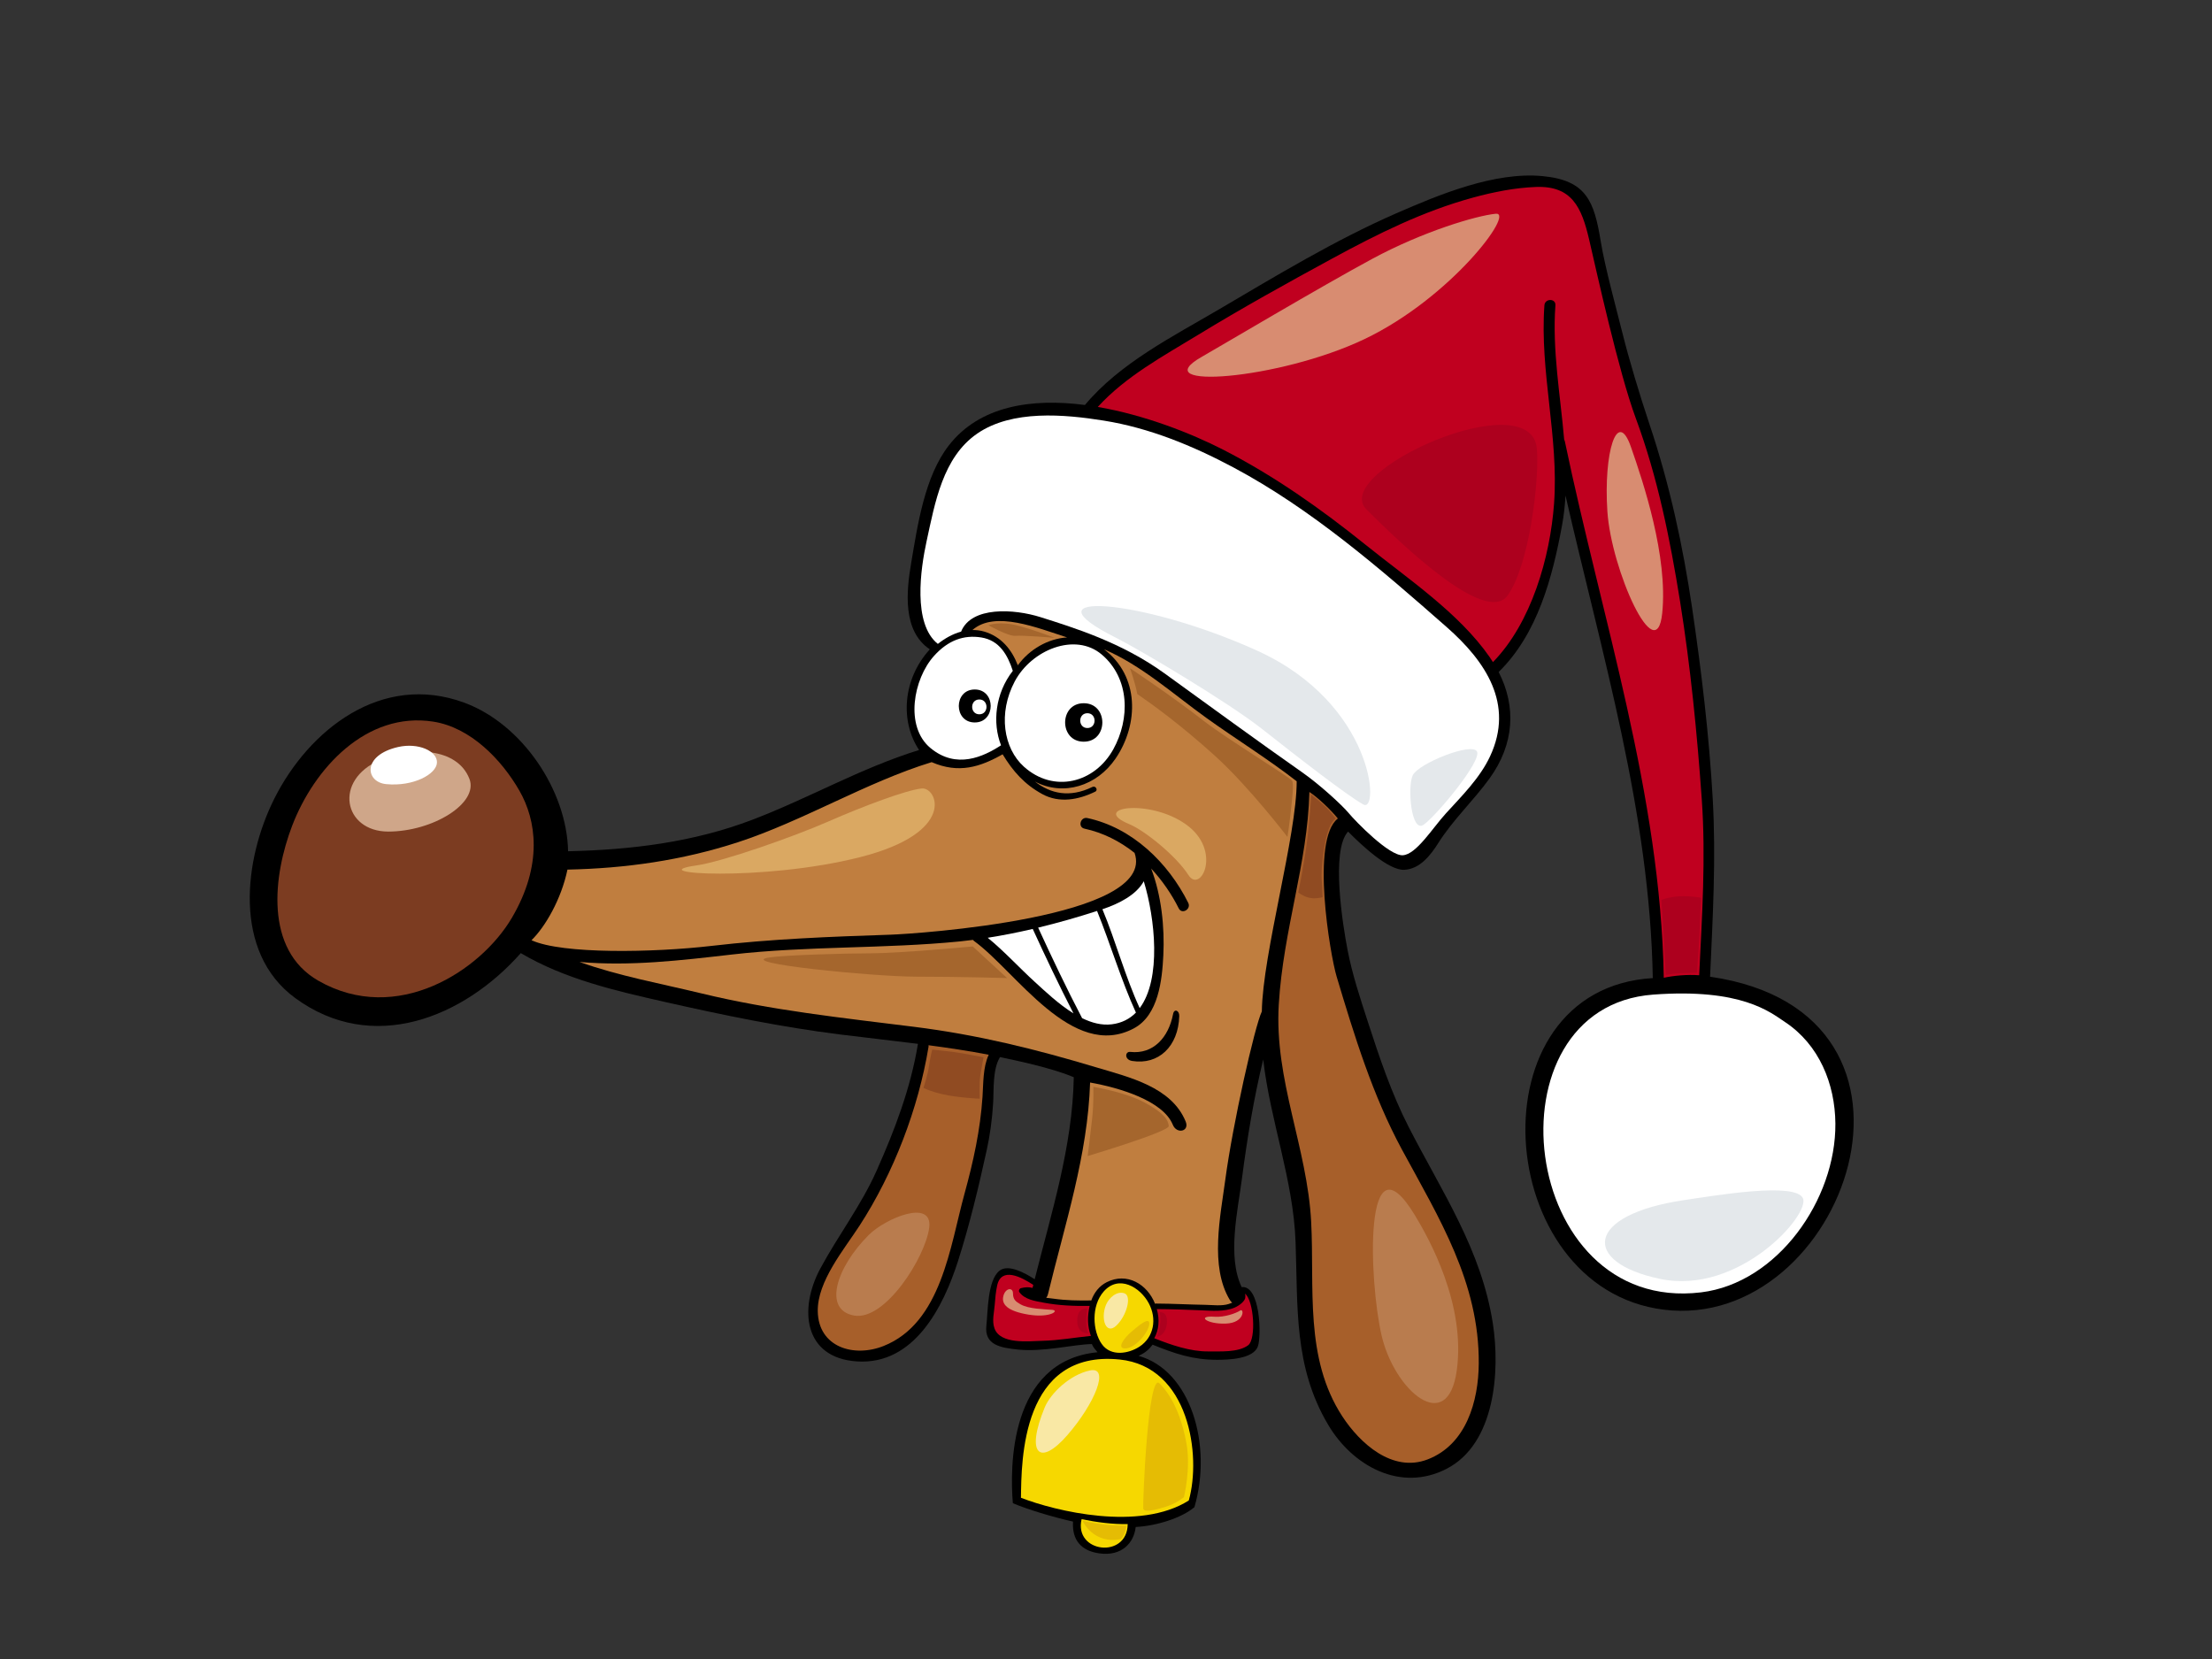 <?xml version="1.0" encoding="utf-8"?>
<!-- Generator: Adobe Illustrator 17.0.0, SVG Export Plug-In . SVG Version: 6.00 Build 0)  -->
<!DOCTYPE svg PUBLIC "-//W3C//DTD SVG 1.1//EN" "http://www.w3.org/Graphics/SVG/1.1/DTD/svg11.dtd">
<svg version="1.1" id="Layer_1" xmlns="http://www.w3.org/2000/svg" xmlns:xlink="http://www.w3.org/1999/xlink" x="0px" y="0px"
	 width="800px" height="600px" viewBox="0 0 800 600" enable-background="new 0 0 800 600" xml:space="preserve">
<rect x="0" y="0" width="800" height="600" fill="#333333" stroke="none"/>
<g>
	<path d="M618.472,353.242c0.973-21.38,2.177-42.74,0.971-64.149c-1.301-23.057-4.073-46.198-7.44-69.038
		c-3.328-22.563-8.17-44.946-15.431-66.58c-3.671-10.952-7.457-23.688-9.696-32.632c-2.233-8.943-6.456-24.346-7.947-33.537
		c-2.369-14.608-5.242-22.074-20.935-23.604c-17.421-1.699-37.551,6.688-53.033,13.454c-22.089,9.653-43.3,22.505-64.057,34.708
		c-16.788,9.873-35.835,19.419-48.521,34.602c-19.194-2.5-38.033,0.24-49.212,14.613c-8.774,11.275-11.296,28.777-13.637,42.566
		c-1.748,10.298-3.172,24.571,6.755,31.201c-9.837,10.74-10.804,26.071-3.884,36.403c-21.08,6.518-39.78,17.401-60.343,25.241
		c-21.41,8.164-43.853,10.863-66.605,11.374c-0.421-21.962-16.577-45.999-37.534-53.729c-30.005-11.068-56.232,9.932-68.646,34.576
		c-11.1,22.038-15.143,55.583,7.403,72.18c28.054,20.652,61.071,7.105,81.671-16.182c15.943,9.405,34.181,13.598,52.077,17.647
		c21.124,4.778,42.027,9.095,63.545,11.792c9.341,1.171,18.698,2.19,28.018,3.369c0,0.006-0.003,0.006-0.003,0.012
		c-2.649,16.072-8.349,31.03-14.949,45.861c-5.581,12.544-13.828,23.298-20.325,35.326c-7.864,14.565-6.134,32.389,13.207,33.656
		c20.701,1.353,31.244-19.697,36.549-36.27c4.175-13.061,7.467-26.787,10.392-40.17c1.232-5.607,1.959-11.193,2.313-16.907
		c0.309-5.073-0.24-12.173,2.482-16.711c4.355,0.907,18.782,3.848,26.693,7.288c-0.463,25.11-8.089,48.911-14.138,73.06
		c-3.647-2.38-9.675-5.611-12.79-3.052c-4.313,3.549-4.12,14.758-4.685,19.8c-0.805,7.108,5.263,8.026,11.398,8.673
		c9.225,0.977,20.176-1.891,26.766-1.982c0.319,0.998,1.267,2.048,2.03,2.959c-32.187,3.126-31.665,42.215-30.619,54.596
		c5.208,2.217,14.495,5.038,21.758,6.644c-0.39,6.644,2.868,10.558,9.514,11.498c8.075,1.14,12.527-3.749,13.156-9.545
		c7.446-0.379,16.522-3.19,21.24-7.168c6.613-22.652-1.433-49.509-20.196-54.72c2.479-1.14,3.656-2.237,5.079-4.042
		c8.077,3.279,14.596,5.473,23.322,5.473c3.999,0,13.057-0.256,14.726-4.821c1.39-3.8,0.895-22.236-5.844-21.479
		c-5.279-10.964-1.411-27.741,0.062-38.982c1.934-14.771,4.258-29.063,7.729-43.331c2.503,22.108,10.902,43.541,11.704,66.045
		c0.841,23.576-0.682,45.038,11.762,66.031c8.884,14.983,26.195,24.516,42.807,15.981c17.709-9.096,19.411-35.53,16.781-52.534
		c-4.13-26.727-18.408-47.626-30.457-71.132c-6.231-12.158-10.62-25.285-14.831-38.252c-2.716-8.361-5.557-16.939-7.228-25.578
		c-1.672-8.639-6.215-36.066,0.147-42.985c5.083,5.103,14.655,14.083,20.338,13.82c5.685-0.261,9.589-5.391,12.288-9.673
		c5.347-8.471,12.705-15.286,18.571-23.406c8.912-12.338,9.715-25.883,3.268-38.46c14.084-13.749,19.499-34.325,22.935-53.105
		c0.656-3.576,1.037-7.15,1.243-10.725c13.214,57.772,30.529,114.918,31.567,174.534c-65.649,3.875-58.283,112.142,3.941,119.916
		C666.87,481.807,708.854,366.288,618.472,353.242z"/>
	<path fill="#FFFFFF" d="M337.798,237.222c5.104-5.671,10.792-7.703,17.154-6.665c6.482,1.059,9.45,6.24,11.345,12.052
		c-6.382,8.224-7.431,18.837-4.256,26.939c-6.363,4.121-16.122,8.763-25.518,0.993C327.127,262.771,330.334,245.515,337.798,237.222
		z"/>
	<path fill="#FFFFFF" d="M398.438,236.701c10.24,8.669,10.296,23.32,4.188,34.314c-6.788,12.221-21.549,15.916-32.302,6.278
		c-7.407-6.641-9.417-19.372-3.322-30.856C373.1,234.955,388.875,228.602,398.438,236.701z"/>
	<path fill="#C07E3F" d="M368.108,240.616c-2.174-5.665-5.963-10.346-12.098-12.183c-1.436-0.428-2.884-0.599-4.319-0.576
		c8.164-7.18,23.603-0.707,34.247,2.676C379.053,230.956,372.315,234.825,368.108,240.616z"/>
	<path fill="#7C3C21" d="M185.15,331.901c-11.256,19.197-41.635,39.029-70.005,22.795c-19.693-11.269-16.285-38.238-9.5-56.007
		c7.926-20.757,26.852-41.486,51.082-37.696c13.446,2.107,24.663,13.695,31.129,24.978
		C193.974,296.651,196.408,312.702,185.15,331.901z"/>
	<path fill="#A75F2A" d="M355.342,396.617c-0.799,12.039-3.316,23.483-6.514,35.101c-5.233,18.984-8.333,46.746-29.259,55.074
		c-10.783,4.289-23.584,0.456-23.815-12.538c-0.193-10.82,9.518-22.366,15.105-30.971c12.342-19.027,21.284-42.36,24.96-64.696
		c0.033-0.204,0-0.383-0.018-0.569c7.289,0.965,14.555,2.054,21.779,3.442C355.474,385.942,355.655,391.98,355.342,396.617z"/>
	<path fill="#C0001F" d="M376.77,484.931c-4.799,0.117-15.009,1.344-17.103-4.512c-0.973-2.722-0.126-5.685,0.078-8.426
		c0.183-2.382,0.384-4.73,0.895-7.079c1.493-6.834,8.723-3.099,13.065-0.21c-0.09,0.361-0.186,0.722-0.27,1.083
		c-1.397-0.344-2.559-0.305-4.162,0.082c-0.59,0.138-0.968,0.945-0.595,1.46c1.912,2.675,5.685,3.217,8.698,3.786
		c5.608,1.056,11.024,1.26,16.706,1.194c-0.835,3.708-0.843,7.407,0.463,10.838C388.911,483.69,383.099,484.78,376.77,484.931z"/>
	<path fill="#F6D800" d="M407.845,551.273c-0.167,12.593-19.529,10.383-16.67-1.841c5.557,1.138,11.168,1.868,16.682,1.786
		C407.858,551.24,407.845,551.25,407.845,551.273z"/>
	<path fill="#F6D800" d="M429.941,542.67c-17.769,11.278-48.256,3.854-60.692-0.981c0.16-13.426,0.19-53.58,35.647-50.006
		C430.12,494.227,434.545,526.435,429.941,542.67z"/>
	<path fill="#F6D800" d="M412.027,487.082c-3.743,2.421-10.224,3.73-13.558-0.992c-3.338-4.722-3.887-13.783,0.691-18.994
		c5.479-6.242,13.21-1.557,16.313,4.246C418.461,476.932,417.418,483.597,412.027,487.082z"/>
	<path fill="#C0001F" d="M446.477,472.927c1.765-0.732,3.916-2.444,3.902-3.749c0.074-0.408,0.043-0.845-0.103-1.297
		c3.211,2.454,4.118,16.443,1.132,18.65c-3.621,2.681-10.156,2.184-14.466,2.229c-6.37,0.068-13.511-2.361-19.485-4.769
		c1.652-2.978,2.013-6.576,0.92-10.55c5.287,0.031,10.56,0.227,15.841,0.441C438.179,474.049,442.73,474.49,446.477,472.927z"/>
	<path fill="#C07E3F" d="M456.36,365.799c-2.604,5.452-10.521,40.722-13.195,60.716c-1.759,13.185-5.753,31.556,1.664,43.708
		c0.235,0.386,0.518,0.676,0.823,0.901c-0.404,0.165-0.813,0.326-1.225,0.464c-2.532,0.837-5.902,0.365-8.527,0.324
		c-5.953-0.097-11.898-0.439-17.854-0.462c-0.12-0.006-0.217,0.029-0.315,0.06c-2.833-7.131-10.185-11.463-17.466-7.789
		c-2.763,1.394-4.575,3.811-5.605,6.64c-0.066-0.01-0.121-0.039-0.193-0.039c-4.583,0.062-8.872,0.01-13.426-0.635
		c-0.751-0.105-1.672-0.202-2.664-0.328c0.273-0.319,0.496-0.722,0.62-1.231c6.142-25.399,14.402-50.33,15.252-76.617
		c10.534,1.856,26.363,6.553,29.912,15.27c1.431,3.51,6.116,2.421,4.662-1.14c-5.114-12.556-20.464-16.051-32.211-19.578
		c-22.077-6.638-43.168-11.85-66.086-14.709c-25.792-3.219-51.464-5.943-76.775-12.064c-14.703-3.556-29.89-6.299-44.174-11.387
		c18.256,1.621,36.62-0.558,55.095-2.681c27.451-3.152,55.06-2.03,82.516-4.746c1.547-0.152,3.115-0.355,4.677-0.553
		c0.117,0.144,0.249,0.28,0.415,0.404c15.15,10.95,35.521,43.432,57.781,31.604c8.954-4.759,10.232-17.556,10.672-26.445
		c0.499-10.143-0.672-21.598-4.403-31.369c3.994,4.309,7.382,9.215,9.983,14.423c1.142,2.292,4.572,0.279,3.431-2.007
		c-7.25-14.535-20.262-27.178-36.483-30.672c-2.501-0.537-3.562,3.293-1.057,3.834c6.734,1.449,12.825,4.565,18.121,8.764
		c8.294,23.615-79.539,29.295-88.147,29.582c-21.761,0.718-43.196,1.537-64.843,4.055c-20.881,2.427-53.949,3.063-65.113-2.049
		c4.95-4.833,10.753-14.778,13.003-25.537c21.064-0.443,41.441-3.335,61.607-9.885c23.375-7.595,46.604-21.777,70.117-28.981
		c9.783,4.253,17.505,1.769,25.66-2.838c3.743,6.155,7.906,10.872,14.343,14.392c6.187,3.384,13.105,2.068,19.141-0.877
		c1.151-0.561,0.141-2.274-1.003-1.715c-8.296,4.047-15.141,2.425-20.812-1.947c10.338,5.438,22.431,1.585,29.165-8.293
		c8.506-12.478,8.65-29.916-4.18-39.553c13.606,5.836,25.112,16.273,37.06,24.847c10.649,7.64,22.174,14.766,32.639,22.899
		C469.016,302.049,456.664,344.916,456.36,365.799z"/>
	<path fill="#FFFFFF" d="M410.823,366.218c-2.223,2.267-5.089,3.782-8.729,4.237c-3.615,0.453-7.248-0.523-10.741-2.231
		c-5.613-10.754-10.831-21.707-15.892-32.731c7.25-1.747,14.405-3.801,21.302-6.034
		C401.461,341.009,405.569,354.762,410.823,366.218z"/>
	<path fill="#FFFFFF" d="M398.702,328.838c6.075-2.015,12.286-5.233,14.963-10.12c4.081,13.33,6.436,35.342-1.481,45.885
		C406.988,353.343,403.443,340.157,398.702,328.838z"/>
	<path fill="#FFFFFF" d="M388.235,366.504c-5.368-3.317-10.275-8.004-14.084-11.474c-5.701-5.196-10.933-10.996-16.928-15.871
		c5.412-0.848,10.861-1.933,16.279-3.195C378.212,346.24,383.066,356.452,388.235,366.504z"/>
	<path fill="#A75F2A" d="M507.071,415.834c13.426,24.793,27.931,47.975,27.744,77.261c-0.087,13.69-4.526,29.34-18.468,34.713
		c-12.785,4.922-24.535-5.848-30.876-15.557c-13.752-21.068-10.022-46.523-11.269-70.328c-1.408-26.912-13.367-51.268-11.719-78.621
		c1.627-27.105,10.43-50.946,11.074-76.875c3.089,1.999,7.809,6.539,10.296,9.596c-9.871,7.677-2.829,49.218-0.435,57.198
		C489.822,374.568,496.417,396.158,507.071,415.834z"/>
	<path fill="#FFFFFF" d="M538.919,273.499c-3.683,7.901-10.236,14.367-16.039,20.734c-4.813,5.282-10.643,14.793-15.542,15.081
		c-4.897,0.287-17.035-12.201-19.508-15.182c-2.47-2.983-10.566-10.382-16.707-14.687c-16.81-11.793-33.352-23.909-49.991-35.934
		c-15.513-11.212-32.894-16.529-44.758-20.293c-9.629-3.054-25.068-3.996-28.784,5.225c-3.06,0.829-5.932,2.471-8.404,4.433
		c-9.188-7.279-6.223-27.287-4.076-37.119c3.033-13.906,5.845-30.369,18.322-38.95c12.61-8.673,31.484-6.972,45.74-4.691
		c16.515,2.638,32.198,9.098,46.878,16.921c28.263,15.061,53.188,36.687,77.129,57.726
		C537.339,239.208,547.705,254.658,538.919,273.499z"/>
	<path fill="#C0001F" d="M565.938,159.566c-0.044-0.22-0.142-0.378-0.233-0.544c-1.388-16.176-4.349-32.36-3.171-48.613
		c0.185-2.559-3.792-2.54-3.978,0c-1.742,24.066,5.25,47.655,3.491,71.718c-1.415,19.374-8.197,43.136-22.108,57.338
		c-0.382-0.605-0.759-1.21-1.173-1.809c-11.148-16.028-29.742-28.436-44.799-40.559c-16.155-13.006-33.122-25.002-51.606-34.468
		c-11.572-5.928-28.364-12.537-45.334-15.457c10.145-11.101,23.581-18.331,36.335-26.103c15.862-9.668,32.088-18.673,48.41-27.543
		c16.439-8.935,32.827-17.105,50.954-22.062c7.382-2.018,15.078-3.555,22.729-3.845c12.977-0.492,16.532,7.259,19.258,18.938
		c2.724,11.68,10.676,47.95,16.895,64.716c7.918,21.344,12.403,43.794,16.008,66.234c3.798,23.667,6.157,47.681,7.854,71.587
		c1.497,21.168,0.081,42.443-0.938,63.62c-4.145-0.345-9.519,0.161-12.797,0.911h-0.006
		C600.559,287.309,579.402,224.026,565.938,159.566z"/>
	<path fill="#FFFFFF" d="M615.2,467.399c-66.132,7.999-78.426-103.164-17.314-107.688c31.971-2.366,42.273,6.329,47.719,9.943
		c12.317,8.177,18.066,22.319,18.186,36.677C664.026,433.857,642.863,464.05,615.2,467.399z"/>
	<path d="M424.262,366.733c-1.629,8.494-7.153,14.628-15.484,13.703c-1.914-0.212-2.204,2.809,0.672,3.275
		c9.517,1.532,16.724-5.217,17.043-16.231C426.555,365.392,424.654,364.682,424.262,366.733z"/>
	<path d="M391.948,254.331c-8.972,0-8.972,13.911,0,13.911C400.921,268.242,400.921,254.331,391.948,254.331z"/>
	<path fill="#FFFFFF" d="M393.272,263.304c-3.457,0-3.457-5.36,0-5.36C396.726,257.944,396.726,263.304,393.272,263.304z"/>
	<path d="M352.53,249.362c-7.689,0-7.689,11.924,0,11.924C360.22,261.286,360.22,249.362,352.53,249.362z"/>
	<path fill="#FFFFFF" d="M354.19,258.336c-3.458,0-3.458-5.362,0-5.362C357.643,252.974,357.643,258.336,354.19,258.336z"/>
	<path fill="#CFA689" d="M137.495,274.834c11.238-4.818,27.831-4.576,32.274,6.845c3.424,8.802-13.204,19.071-29.341,19.071
		S120.378,282.169,137.495,274.834z"/>
	<path fill="#FFFFFF" d="M143.969,270.169c7.308-1.671,14.229,1.46,14.064,5.642c-0.164,4.183-8.552,8.736-18.375,7.776
		C132.124,282.853,130.877,273.162,143.969,270.169z"/>
	<path fill="#DAA862" d="M251.933,312.982c9.462-1.351,35.275-10.433,47.697-15.899c12.42-5.465,28.319-11.427,33.785-11.924
		c5.464-0.497,12.916,15.9-22.359,24.843C275.782,318.943,231.064,315.962,251.933,312.982z"/>
	<path fill="#DAA862" d="M408.441,298.078c5.545,2.294,16.893,11.427,21.361,18.382c4.473,6.956,12.422-8.943-0.992-18.382
		C415.397,288.636,394.029,292.115,408.441,298.078z"/>
	<path fill="#A5662D" d="M278.263,346.271c5.404-0.831,26.832-1.492,36.77-1.492c9.936,0,36.765-2.483,36.765-2.483l12.423,11.426
		c0,0-17.392-0.496-32.794-0.496C316.025,353.227,265.347,348.258,278.263,346.271z"/>
	<path fill="#A5662D" d="M395.417,393.072c0,0,11.486,1.846,18.664,5.743c7.178,3.899,8.413,6.36,8.618,8.411
		c0.204,2.052-29.33,10.869-29.33,10.869s1.027-7.999,1.64-13.742C395.624,398.611,395.417,393.072,395.417,393.072z"/>
	<path fill="#A5662D" d="M408.672,241.673c0,0,14.835,9.81,26.801,19.142c8.007,6.246,31.105,20.34,31.824,21.537
		c0.717,1.195,0.002,6.7-0.478,11.246c-0.48,4.547-1.198,9.093-1.198,9.093s-13.878-18.186-26.321-29.432
		c-12.443-11.246-22.733-18.663-27.995-22.252C410.588,246.938,408.672,241.673,408.672,241.673z"/>
	<path fill="#A5662D" d="M357.469,226.121c0,0,4.066-1.674,11.005,0.239c6.938,1.915,12.921,4.307,12.921,4.307
		s-11.486-0.958-14.12-0.718C364.644,230.187,357.469,226.121,357.469,226.121z"/>
	<path fill="#E4E8EB" d="M403.639,230.671c8.481,4.242,40.407,23.187,52.996,33.123c12.587,9.938,30.474,23.849,36.437,27.162
		c5.962,3.314,3.974-36.435-38.427-55.648C412.25,216.096,369.189,213.447,403.639,230.671z"/>
	<path fill="#E4E8EB" d="M609.003,434.049c11.612-1.718,40.411-6.626,43.059-0.66c2.65,5.96-23.184,35.105-51.67,29.148
		C571.904,456.571,573.23,439.348,609.003,434.049z"/>
	<path fill="#E4E8EB" d="M510.958,280.356c2.134-4.273,21.196-11.925,23.184-8.611c1.986,3.312-14.573,23.186-19.21,26.498
		C510.295,301.556,508.969,284.331,510.958,280.356z"/>
	<path fill="#B97C4E" d="M511.618,439.348c5.259,8.638,18.551,32.461,15.237,56.312c-3.312,23.848-22.524,7.285-27.162-12.589
		C495.06,463.196,493.072,408.872,511.618,439.348z"/>
	<path fill="#B97C4E" d="M314.204,446.633c6.002-5.994,23.188-13.245,21.86-2.646c-1.324,10.593-15.898,33.785-27.159,31.8
		C297.643,473.8,302.28,458.559,314.204,446.633z"/>
	<path fill="#904B22" d="M337.146,379.599c0,0,7.897,0.788,11.057,1.382c3.159,0.596,7.503,1.381,7.503,1.381
		s-0.791,4.145-1.187,6.716c-0.394,2.565-0.195,8.29-0.195,8.29s-8.095-0.394-13.231-1.58c-5.134-1.184-7.107-2.367-7.107-2.367
		s1.578-4.739,1.973-7.7C336.353,382.758,337.146,379.599,337.146,379.599z"/>
	<path fill="#904B22" d="M474.247,287.449c0,0,1.883,1.412,4.394,3.61c2.508,2.196,4.394,5.021,4.394,5.021s-1.73,0.94-2.982,5.335
		c-1.256,4.394-2.355,12.867-2.044,16.791c0.315,3.922,0.315,6.276,0.315,6.276s-2.666,0.787-5.019,0.158
		c-2.355-0.629-3.765-1.884-3.765-1.884s1.883-8.944,2.98-17.104C473.62,297.492,474.247,287.449,474.247,287.449z"/>
	<path fill="#D88C71" d="M434.719,129.004c5.815-3.295,43.205-25.498,61.62-35.412c18.419-9.917,37.54-15.581,44.622-16.291
		c7.083-0.709-16.289,30.455-47.453,45.329C462.345,137.503,413.471,141.046,434.719,129.004z"/>
	<path fill="#D88C71" d="M589.83,161.584c4.504,12.86,13.457,39.663,11.333,60.204c-2.126,20.54-18.415-15.581-19.833-36.829
		C579.915,163.709,584.87,147.42,589.83,161.584z"/>
	<path fill="#AD001E" d="M555.832,162.294c0.998,11.289-2.831,42.496-10.624,53.119c-7.789,10.626-37.536-17.706-50.996-31.162
		C480.757,170.794,553.708,138.211,555.832,162.294z"/>
	<path fill="#AD001E" d="M602.437,352.617c0,0,2.619-0.524,5.504-0.656c2.885-0.133,5.768-0.133,5.768-0.133
		s1.048-14.155,1.048-17.039c0-2.885,0.524-10.092,0.524-10.092s-4.194-0.788-8.125-0.525c-3.935,0.262-6.294,1.312-6.294,1.312
		s0.524,7.209,0.92,13.761C602.176,345.801,602.437,352.617,602.437,352.617z"/>
	<path fill="#AD001E" d="M419.368,474.585c0,0,0.569,2.089,0.19,4.361c-0.382,2.283-1.138,4.553-1.138,4.553s3.225-0.377,3.603-4.93
		C422.402,474.016,419.368,474.585,419.368,474.585z"/>
	<path fill="#AD001E" d="M393.182,473.259c0,0-0.378,2.462-0.378,4.931c0,2.47,0.758,3.984,0.758,3.984s-3.983,0.382-3.983-4.555
		C389.578,472.688,393.182,473.259,393.182,473.259z"/>
	<path fill="#D88C71" d="M369.096,471.733c3.007,1.718,8.713,1.74,11.453,1.99c2.738,0.249-0.749,2.99-8.465,1.746
		c-7.72-1.25-9.96-3.736-9.211-6.722c0.747-2.992,3.487-3.242,3.487-0.998C366.36,469.991,367.354,470.735,369.096,471.733z"/>
	<path fill="#D88C71" d="M439.307,476.214c3.475,0.258,7.716-1.243,9.211-2.241c1.493-0.996,1.742,4.481-5.229,4.728
		C436.317,478.953,432.586,475.715,439.307,476.214z"/>
	<path fill="#F9E8A5" d="M399.97,471.981c1.033-2.586,3.982-5.227,6.722-4.232c2.736,0.998,0.745,8.211-2.988,11.701
		C399.97,482.937,397.976,476.959,399.97,471.981z"/>
	<path fill="#F9E8A5" d="M377.81,509.076c2.168-5.262,9.212-11.95,16.433-13.443c7.218-1.493,1.741,11.95-8.215,23.401
		C376.067,530.489,370.841,526.008,377.81,509.076z"/>
	<path fill="#E5BC04" d="M409.431,481.44c1.928-1.573,6.223-5.479,6.223-2.738c0,2.738-4.731,8.712-8.463,8.962
		C403.455,487.917,406.693,483.681,409.431,481.44z"/>
	<path fill="#E5BC04" d="M419.389,500.364c0.831,0.928,6.972,6.475,9.71,21.662c1.65,9.145-0.901,19.415-0.901,19.415
		s-2.582,2.241-6.568,3.491c-3.986,1.239-7.904,2.171-8.153,0.678C413.227,544.119,415.157,495.633,419.389,500.364z"/>
	<path fill="#E5BC04" d="M391.53,550.025c0,0,3.457,0.769,7.593,1.324c3.466,0.466,8.285,0.427,8.285,0.427
		s-0.223,2.796-1.924,4.821C395.372,558.723,391.53,550.025,391.53,550.025z"/>
</g>
</svg>

